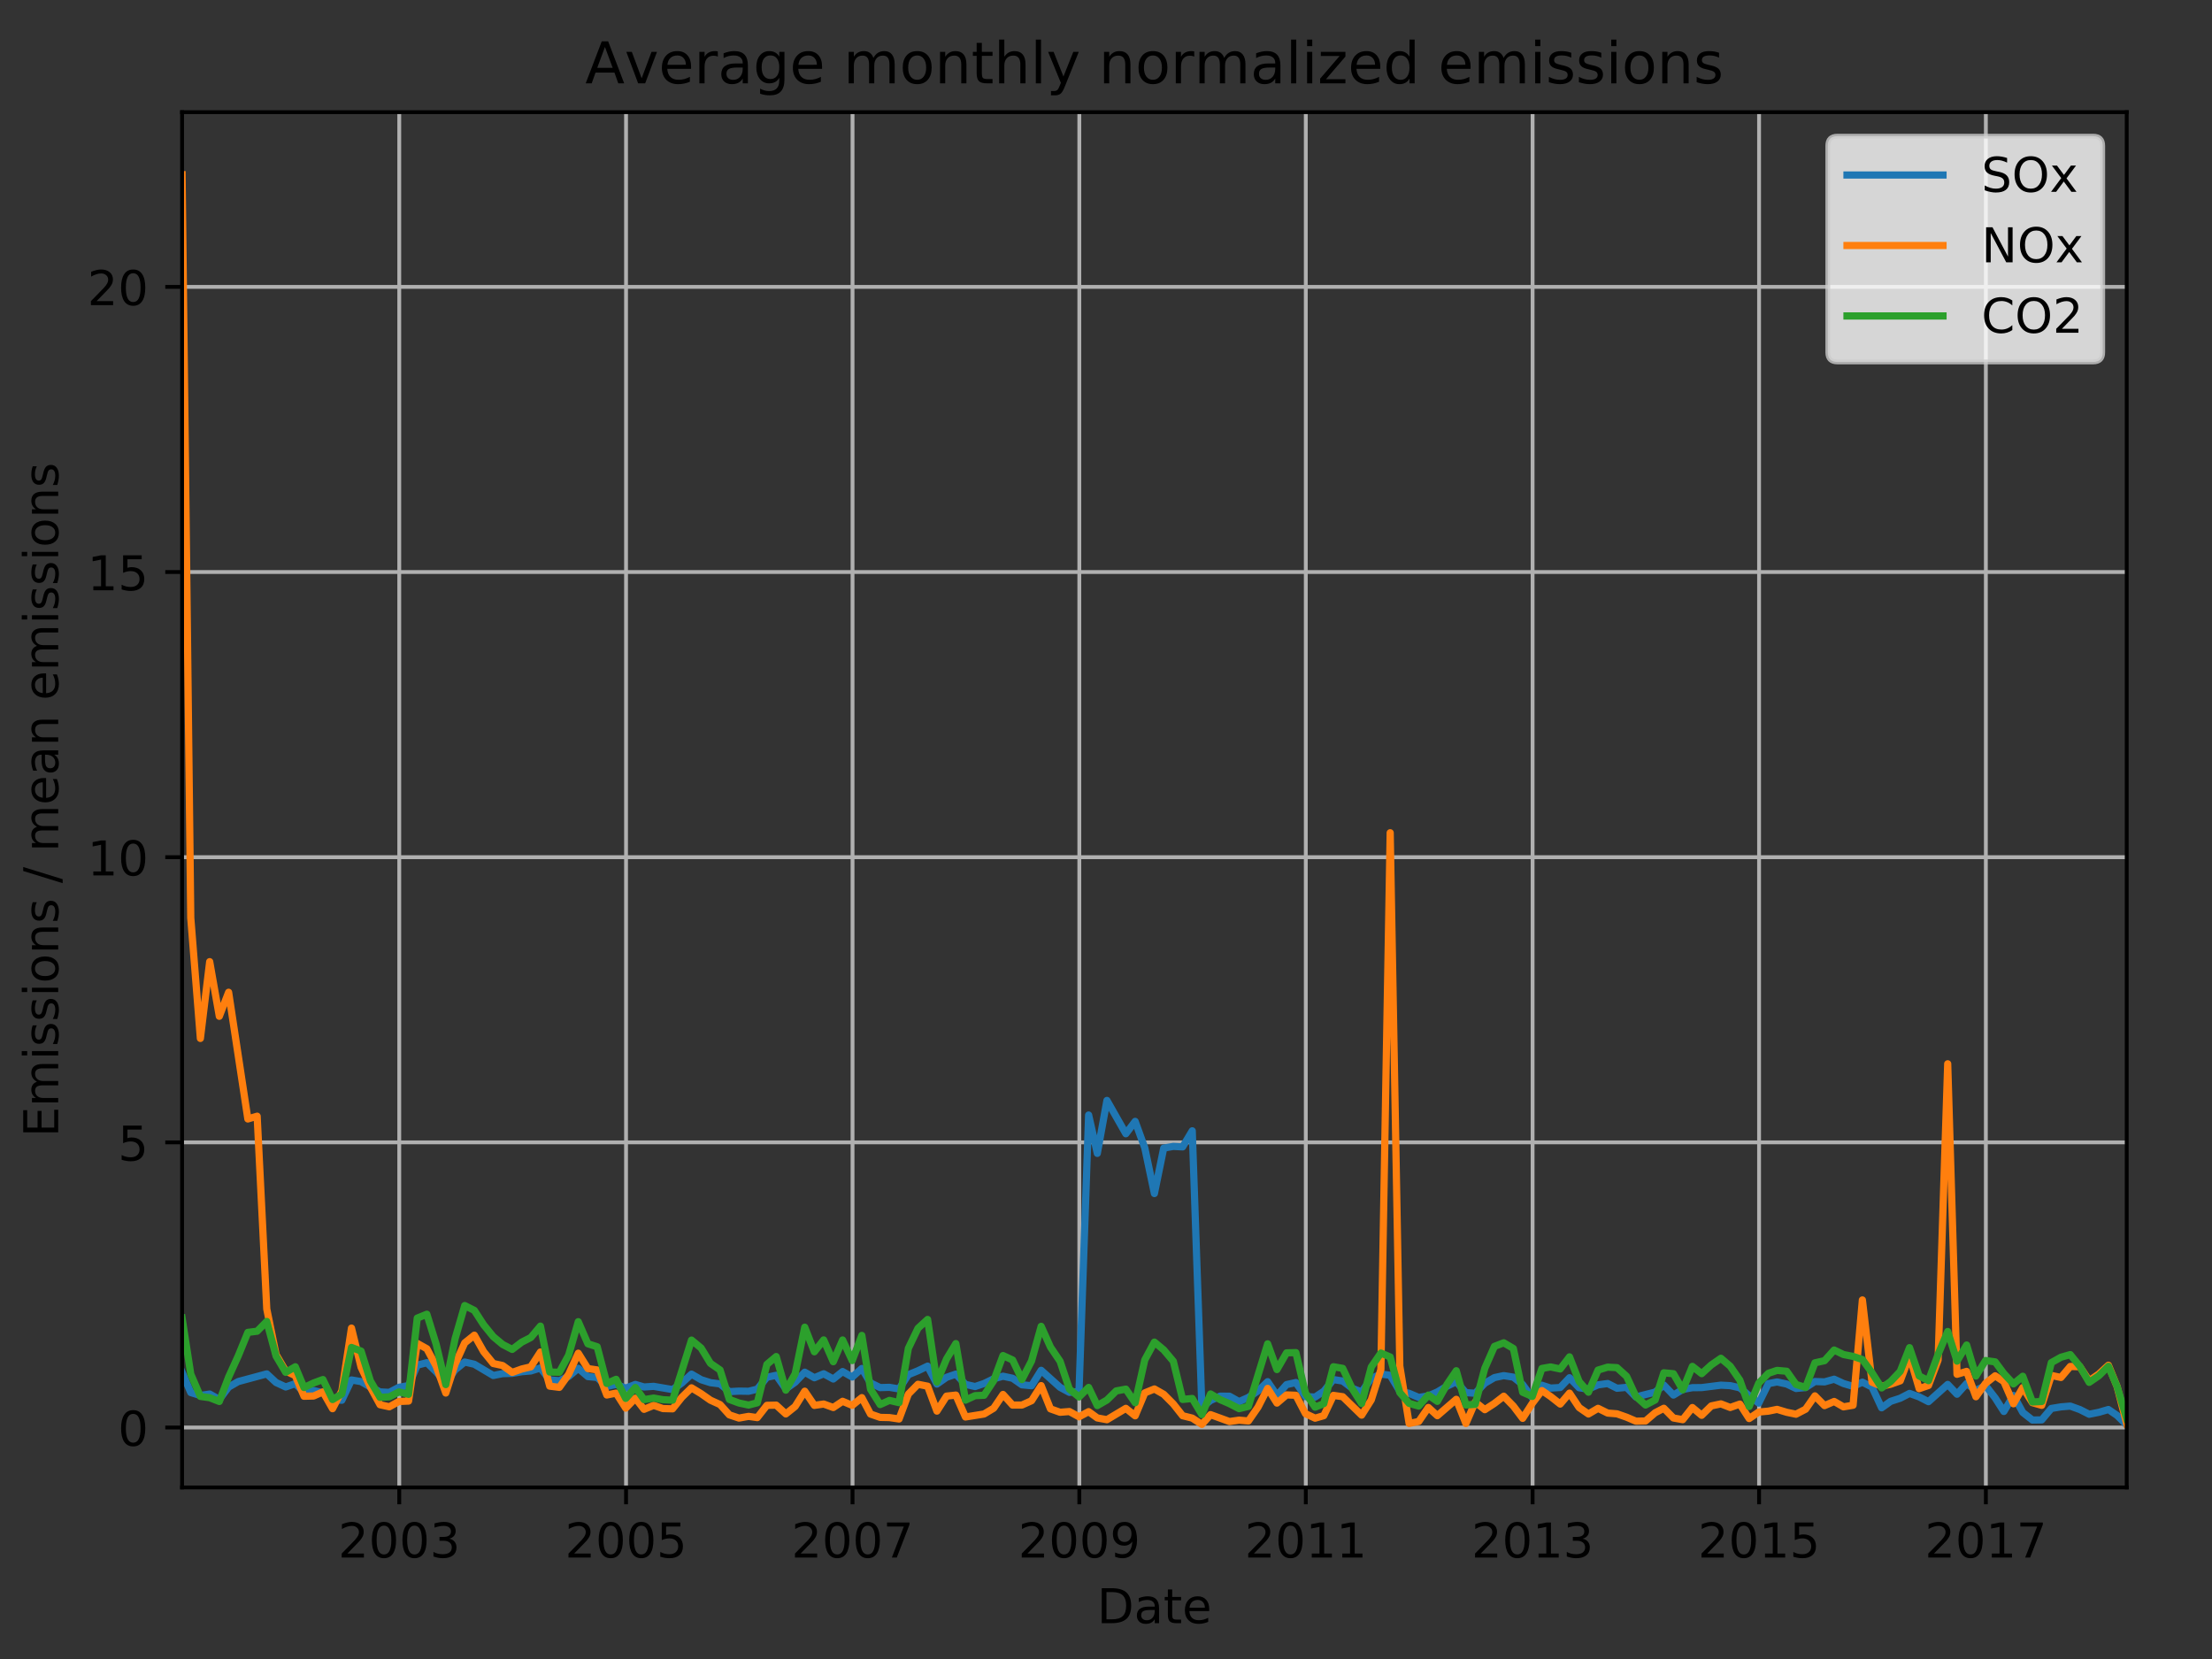 <?xml version="1.0" encoding="utf-8" standalone="no"?>
<!DOCTYPE svg PUBLIC "-//W3C//DTD SVG 1.1//EN"
  "http://www.w3.org/Graphics/SVG/1.1/DTD/svg11.dtd">
<!-- Created with matplotlib (http://matplotlib.org/) -->
<svg height="345.6pt" version="1.1" viewBox="0 0 460.8 345.6" width="460.8pt" xmlns="http://www.w3.org/2000/svg" xmlns:xlink="http://www.w3.org/1999/xlink">
 <rect x="0" y="0" width="460.8" height="345.6" fill="#333333" stroke="none"/>
 <defs>
  <style type="text/css">
*{stroke-linecap:butt;stroke-linejoin:round;}
  </style>
 </defs>
 <g id="figure_1">
  <g id="patch_1">
   <path d="M 0 345.6 
L 460.8 345.6 
L 460.8 0 
L 0 0 
z
" style="fill:none;"/>
  </g>
  <g id="axes_1">
   <g id="patch_2">
    <path d="M 37.93 309.863 
L 443.035 309.863 
L 443.035 23.365 
L 37.93 23.365 
z
" style="fill:none;"/>
   </g>
   <g id="matplotlib.axis_1">
    <g id="xtick_1">
     <g id="line2d_1">
      <path clip-path="url(#p03af7edf02)" d="M 83.172 309.863 
L 83.172 23.365 
" style="fill:none;stroke:#b0b0b0;stroke-linecap:square;stroke-width:0.8;"/>
     </g>
     <g id="line2d_2">
      <defs>
       <path d="M 0 0 
L 0 3.5 
" id="m6d9d8e88e3" style="stroke:#000000;stroke-width:0.8;"/>
      </defs>
      <g>
       <use style="stroke:#000000;stroke-width:0.8;" x="83.172" xlink:href="#m6d9d8e88e3" y="309.863"/>
      </g>
     </g>
     <g id="text_1">
      <!-- 2003 -->
      <defs>
       <path d="M 19.188 8.297 
L 53.609 8.297 
L 53.609 0 
L 7.328 0 
L 7.328 8.297 
Q 12.938 14.109 22.625 23.891 
Q 32.328 33.688 34.812 36.531 
Q 39.547 41.844 41.422 45.531 
Q 43.312 49.219 43.312 52.781 
Q 43.312 58.594 39.234 62.25 
Q 35.156 65.922 28.609 65.922 
Q 23.969 65.922 18.812 64.312 
Q 13.672 62.703 7.812 59.422 
L 7.812 69.391 
Q 13.766 71.781 18.938 73 
Q 24.125 74.219 28.422 74.219 
Q 39.75 74.219 46.484 68.547 
Q 53.219 62.891 53.219 53.422 
Q 53.219 48.922 51.531 44.891 
Q 49.859 40.875 45.406 35.406 
Q 44.188 33.984 37.641 27.219 
Q 31.109 20.453 19.188 8.297 
z
" id="DejaVuSans-32"/>
       <path d="M 31.781 66.406 
Q 24.172 66.406 20.328 58.906 
Q 16.5 51.422 16.5 36.375 
Q 16.5 21.391 20.328 13.891 
Q 24.172 6.391 31.781 6.391 
Q 39.453 6.391 43.281 13.891 
Q 47.125 21.391 47.125 36.375 
Q 47.125 51.422 43.281 58.906 
Q 39.453 66.406 31.781 66.406 
z
M 31.781 74.219 
Q 44.047 74.219 50.516 64.516 
Q 56.984 54.828 56.984 36.375 
Q 56.984 17.969 50.516 8.266 
Q 44.047 -1.422 31.781 -1.422 
Q 19.531 -1.422 13.062 8.266 
Q 6.594 17.969 6.594 36.375 
Q 6.594 54.828 13.062 64.516 
Q 19.531 74.219 31.781 74.219 
z
" id="DejaVuSans-30"/>
       <path d="M 40.578 39.312 
Q 47.656 37.797 51.625 33 
Q 55.609 28.219 55.609 21.188 
Q 55.609 10.406 48.188 4.484 
Q 40.766 -1.422 27.094 -1.422 
Q 22.516 -1.422 17.656 -0.516 
Q 12.797 0.391 7.625 2.203 
L 7.625 11.719 
Q 11.719 9.328 16.594 8.109 
Q 21.484 6.891 26.812 6.891 
Q 36.078 6.891 40.938 10.547 
Q 45.797 14.203 45.797 21.188 
Q 45.797 27.641 41.281 31.266 
Q 36.766 34.906 28.719 34.906 
L 20.219 34.906 
L 20.219 43.016 
L 29.109 43.016 
Q 36.375 43.016 40.234 45.922 
Q 44.094 48.828 44.094 54.297 
Q 44.094 59.906 40.109 62.906 
Q 36.141 65.922 28.719 65.922 
Q 24.656 65.922 20.016 65.031 
Q 15.375 64.156 9.812 62.312 
L 9.812 71.094 
Q 15.438 72.656 20.344 73.438 
Q 25.25 74.219 29.594 74.219 
Q 40.828 74.219 47.359 69.109 
Q 53.906 64.016 53.906 55.328 
Q 53.906 49.266 50.438 45.094 
Q 46.969 40.922 40.578 39.312 
z
" id="DejaVuSans-33"/>
      </defs>
      <g transform="translate(70.447 324.462)scale(0.1 -0.1)">
       <use xlink:href="#DejaVuSans-32"/>
       <use x="63.623" xlink:href="#DejaVuSans-30"/>
       <use x="127.246" xlink:href="#DejaVuSans-30"/>
       <use x="190.869" xlink:href="#DejaVuSans-33"/>
      </g>
     </g>
    </g>
    <g id="xtick_2">
     <g id="line2d_3">
      <path clip-path="url(#p03af7edf02)" d="M 130.417 309.863 
L 130.417 23.365 
" style="fill:none;stroke:#b0b0b0;stroke-linecap:square;stroke-width:0.8;"/>
     </g>
     <g id="line2d_4">
      <g>
       <use style="stroke:#000000;stroke-width:0.8;" x="130.417" xlink:href="#m6d9d8e88e3" y="309.863"/>
      </g>
     </g>
     <g id="text_2">
      <!-- 2005 -->
      <defs>
       <path d="M 10.797 72.906 
L 49.516 72.906 
L 49.516 64.594 
L 19.828 64.594 
L 19.828 46.734 
Q 21.969 47.469 24.109 47.828 
Q 26.266 48.188 28.422 48.188 
Q 40.625 48.188 47.75 41.5 
Q 54.891 34.812 54.891 23.391 
Q 54.891 11.625 47.562 5.094 
Q 40.234 -1.422 26.906 -1.422 
Q 22.312 -1.422 17.547 -0.641 
Q 12.797 0.141 7.719 1.703 
L 7.719 11.625 
Q 12.109 9.234 16.797 8.062 
Q 21.484 6.891 26.703 6.891 
Q 35.156 6.891 40.078 11.328 
Q 45.016 15.766 45.016 23.391 
Q 45.016 31 40.078 35.438 
Q 35.156 39.891 26.703 39.891 
Q 22.75 39.891 18.812 39.016 
Q 14.891 38.141 10.797 36.281 
z
" id="DejaVuSans-35"/>
      </defs>
      <g transform="translate(117.692 324.462)scale(0.1 -0.1)">
       <use xlink:href="#DejaVuSans-32"/>
       <use x="63.623" xlink:href="#DejaVuSans-30"/>
       <use x="127.246" xlink:href="#DejaVuSans-30"/>
       <use x="190.869" xlink:href="#DejaVuSans-35"/>
      </g>
     </g>
    </g>
    <g id="xtick_3">
     <g id="line2d_5">
      <path clip-path="url(#p03af7edf02)" d="M 177.597 309.863 
L 177.597 23.365 
" style="fill:none;stroke:#b0b0b0;stroke-linecap:square;stroke-width:0.8;"/>
     </g>
     <g id="line2d_6">
      <g>
       <use style="stroke:#000000;stroke-width:0.8;" x="177.597" xlink:href="#m6d9d8e88e3" y="309.863"/>
      </g>
     </g>
     <g id="text_3">
      <!-- 2007 -->
      <defs>
       <path d="M 8.203 72.906 
L 55.078 72.906 
L 55.078 68.703 
L 28.609 0 
L 18.312 0 
L 43.219 64.594 
L 8.203 64.594 
z
" id="DejaVuSans-37"/>
      </defs>
      <g transform="translate(164.872 324.462)scale(0.1 -0.1)">
       <use xlink:href="#DejaVuSans-32"/>
       <use x="63.623" xlink:href="#DejaVuSans-30"/>
       <use x="127.246" xlink:href="#DejaVuSans-30"/>
       <use x="190.869" xlink:href="#DejaVuSans-37"/>
      </g>
     </g>
    </g>
    <g id="xtick_4">
     <g id="line2d_7">
      <path clip-path="url(#p03af7edf02)" d="M 224.842 309.863 
L 224.842 23.365 
" style="fill:none;stroke:#b0b0b0;stroke-linecap:square;stroke-width:0.8;"/>
     </g>
     <g id="line2d_8">
      <g>
       <use style="stroke:#000000;stroke-width:0.8;" x="224.842" xlink:href="#m6d9d8e88e3" y="309.863"/>
      </g>
     </g>
     <g id="text_4">
      <!-- 2009 -->
      <defs>
       <path d="M 10.984 1.516 
L 10.984 10.5 
Q 14.703 8.734 18.5 7.812 
Q 22.312 6.891 25.984 6.891 
Q 35.75 6.891 40.891 13.453 
Q 46.047 20.016 46.781 33.406 
Q 43.953 29.203 39.594 26.953 
Q 35.25 24.703 29.984 24.703 
Q 19.047 24.703 12.672 31.312 
Q 6.297 37.938 6.297 49.422 
Q 6.297 60.641 12.938 67.422 
Q 19.578 74.219 30.609 74.219 
Q 43.266 74.219 49.922 64.516 
Q 56.594 54.828 56.594 36.375 
Q 56.594 19.141 48.406 8.859 
Q 40.234 -1.422 26.422 -1.422 
Q 22.703 -1.422 18.891 -0.688 
Q 15.094 0.047 10.984 1.516 
z
M 30.609 32.422 
Q 37.25 32.422 41.125 36.953 
Q 45.016 41.5 45.016 49.422 
Q 45.016 57.281 41.125 61.844 
Q 37.25 66.406 30.609 66.406 
Q 23.969 66.406 20.094 61.844 
Q 16.219 57.281 16.219 49.422 
Q 16.219 41.5 20.094 36.953 
Q 23.969 32.422 30.609 32.422 
z
" id="DejaVuSans-39"/>
      </defs>
      <g transform="translate(212.117 324.462)scale(0.1 -0.1)">
       <use xlink:href="#DejaVuSans-32"/>
       <use x="63.623" xlink:href="#DejaVuSans-30"/>
       <use x="127.246" xlink:href="#DejaVuSans-30"/>
       <use x="190.869" xlink:href="#DejaVuSans-39"/>
      </g>
     </g>
    </g>
    <g id="xtick_5">
     <g id="line2d_9">
      <path clip-path="url(#p03af7edf02)" d="M 272.022 309.863 
L 272.022 23.365 
" style="fill:none;stroke:#b0b0b0;stroke-linecap:square;stroke-width:0.8;"/>
     </g>
     <g id="line2d_10">
      <g>
       <use style="stroke:#000000;stroke-width:0.8;" x="272.022" xlink:href="#m6d9d8e88e3" y="309.863"/>
      </g>
     </g>
     <g id="text_5">
      <!-- 2011 -->
      <defs>
       <path d="M 12.406 8.297 
L 28.516 8.297 
L 28.516 63.922 
L 10.984 60.406 
L 10.984 69.391 
L 28.422 72.906 
L 38.281 72.906 
L 38.281 8.297 
L 54.391 8.297 
L 54.391 0 
L 12.406 0 
z
" id="DejaVuSans-31"/>
      </defs>
      <g transform="translate(259.297 324.462)scale(0.1 -0.1)">
       <use xlink:href="#DejaVuSans-32"/>
       <use x="63.623" xlink:href="#DejaVuSans-30"/>
       <use x="127.246" xlink:href="#DejaVuSans-31"/>
       <use x="190.869" xlink:href="#DejaVuSans-31"/>
      </g>
     </g>
    </g>
    <g id="xtick_6">
     <g id="line2d_11">
      <path clip-path="url(#p03af7edf02)" d="M 319.267 309.863 
L 319.267 23.365 
" style="fill:none;stroke:#b0b0b0;stroke-linecap:square;stroke-width:0.8;"/>
     </g>
     <g id="line2d_12">
      <g>
       <use style="stroke:#000000;stroke-width:0.8;" x="319.267" xlink:href="#m6d9d8e88e3" y="309.863"/>
      </g>
     </g>
     <g id="text_6">
      <!-- 2013 -->
      <g transform="translate(306.542 324.462)scale(0.1 -0.1)">
       <use xlink:href="#DejaVuSans-32"/>
       <use x="63.623" xlink:href="#DejaVuSans-30"/>
       <use x="127.246" xlink:href="#DejaVuSans-31"/>
       <use x="190.869" xlink:href="#DejaVuSans-33"/>
      </g>
     </g>
    </g>
    <g id="xtick_7">
     <g id="line2d_13">
      <path clip-path="url(#p03af7edf02)" d="M 366.447 309.863 
L 366.447 23.365 
" style="fill:none;stroke:#b0b0b0;stroke-linecap:square;stroke-width:0.8;"/>
     </g>
     <g id="line2d_14">
      <g>
       <use style="stroke:#000000;stroke-width:0.8;" x="366.447" xlink:href="#m6d9d8e88e3" y="309.863"/>
      </g>
     </g>
     <g id="text_7">
      <!-- 2015 -->
      <g transform="translate(353.722 324.462)scale(0.1 -0.1)">
       <use xlink:href="#DejaVuSans-32"/>
       <use x="63.623" xlink:href="#DejaVuSans-30"/>
       <use x="127.246" xlink:href="#DejaVuSans-31"/>
       <use x="190.869" xlink:href="#DejaVuSans-35"/>
      </g>
     </g>
    </g>
    <g id="xtick_8">
     <g id="line2d_15">
      <path clip-path="url(#p03af7edf02)" d="M 413.692 309.863 
L 413.692 23.365 
" style="fill:none;stroke:#b0b0b0;stroke-linecap:square;stroke-width:0.8;"/>
     </g>
     <g id="line2d_16">
      <g>
       <use style="stroke:#000000;stroke-width:0.8;" x="413.692" xlink:href="#m6d9d8e88e3" y="309.863"/>
      </g>
     </g>
     <g id="text_8">
      <!-- 2017 -->
      <g transform="translate(400.967 324.462)scale(0.1 -0.1)">
       <use xlink:href="#DejaVuSans-32"/>
       <use x="63.623" xlink:href="#DejaVuSans-30"/>
       <use x="127.246" xlink:href="#DejaVuSans-31"/>
       <use x="190.869" xlink:href="#DejaVuSans-37"/>
      </g>
     </g>
    </g>
    <g id="text_9">
     <!-- Date -->
     <defs>
      <path d="M 19.672 64.797 
L 19.672 8.109 
L 31.594 8.109 
Q 46.688 8.109 53.688 14.938 
Q 60.688 21.781 60.688 36.531 
Q 60.688 51.172 53.688 57.984 
Q 46.688 64.797 31.594 64.797 
z
M 9.812 72.906 
L 30.078 72.906 
Q 51.266 72.906 61.172 64.094 
Q 71.094 55.281 71.094 36.531 
Q 71.094 17.672 61.125 8.828 
Q 51.172 0 30.078 0 
L 9.812 0 
z
" id="DejaVuSans-44"/>
      <path d="M 34.281 27.484 
Q 23.391 27.484 19.188 25 
Q 14.984 22.516 14.984 16.5 
Q 14.984 11.719 18.141 8.906 
Q 21.297 6.109 26.703 6.109 
Q 34.188 6.109 38.703 11.406 
Q 43.219 16.703 43.219 25.484 
L 43.219 27.484 
z
M 52.203 31.203 
L 52.203 0 
L 43.219 0 
L 43.219 8.297 
Q 40.141 3.328 35.547 0.953 
Q 30.953 -1.422 24.312 -1.422 
Q 15.922 -1.422 10.953 3.297 
Q 6 8.016 6 15.922 
Q 6 25.141 12.172 29.828 
Q 18.359 34.516 30.609 34.516 
L 43.219 34.516 
L 43.219 35.406 
Q 43.219 41.609 39.141 45 
Q 35.062 48.391 27.688 48.391 
Q 23 48.391 18.547 47.266 
Q 14.109 46.141 10.016 43.891 
L 10.016 52.203 
Q 14.938 54.109 19.578 55.047 
Q 24.219 56 28.609 56 
Q 40.484 56 46.344 49.844 
Q 52.203 43.703 52.203 31.203 
z
" id="DejaVuSans-61"/>
      <path d="M 18.312 70.219 
L 18.312 54.688 
L 36.812 54.688 
L 36.812 47.703 
L 18.312 47.703 
L 18.312 18.016 
Q 18.312 11.328 20.141 9.422 
Q 21.969 7.516 27.594 7.516 
L 36.812 7.516 
L 36.812 0 
L 27.594 0 
Q 17.188 0 13.234 3.875 
Q 9.281 7.766 9.281 18.016 
L 9.281 47.703 
L 2.688 47.703 
L 2.688 54.688 
L 9.281 54.688 
L 9.281 70.219 
z
" id="DejaVuSans-74"/>
      <path d="M 56.203 29.594 
L 56.203 25.203 
L 14.891 25.203 
Q 15.484 15.922 20.484 11.062 
Q 25.484 6.203 34.422 6.203 
Q 39.594 6.203 44.453 7.469 
Q 49.312 8.734 54.109 11.281 
L 54.109 2.781 
Q 49.266 0.734 44.188 -0.344 
Q 39.109 -1.422 33.891 -1.422 
Q 20.797 -1.422 13.156 6.188 
Q 5.516 13.812 5.516 26.812 
Q 5.516 40.234 12.766 48.109 
Q 20.016 56 32.328 56 
Q 43.359 56 49.781 48.891 
Q 56.203 41.797 56.203 29.594 
z
M 47.219 32.234 
Q 47.125 39.594 43.094 43.984 
Q 39.062 48.391 32.422 48.391 
Q 24.906 48.391 20.391 44.141 
Q 15.875 39.891 15.188 32.172 
z
" id="DejaVuSans-65"/>
     </defs>
     <g transform="translate(228.532 338.14)scale(0.1 -0.1)">
      <use xlink:href="#DejaVuSans-44"/>
      <use x="77.002" xlink:href="#DejaVuSans-61"/>
      <use x="138.281" xlink:href="#DejaVuSans-74"/>
      <use x="177.49" xlink:href="#DejaVuSans-65"/>
     </g>
    </g>
   </g>
   <g id="matplotlib.axis_2">
    <g id="ytick_1">
     <g id="line2d_17">
      <path clip-path="url(#p03af7edf02)" d="M 37.93 297.379 
L 443.035 297.379 
" style="fill:none;stroke:#b0b0b0;stroke-linecap:square;stroke-width:0.8;"/>
     </g>
     <g id="line2d_18">
      <defs>
       <path d="M 0 0 
L -3.5 0 
" id="m81fda5f517" style="stroke:#000000;stroke-width:0.8;"/>
      </defs>
      <g>
       <use style="stroke:#000000;stroke-width:0.8;" x="37.93" xlink:href="#m81fda5f517" y="297.379"/>
      </g>
     </g>
     <g id="text_10">
      <!-- 0 -->
      <g transform="translate(24.568 301.178)scale(0.1 -0.1)">
       <use xlink:href="#DejaVuSans-30"/>
      </g>
     </g>
    </g>
    <g id="ytick_2">
     <g id="line2d_19">
      <path clip-path="url(#p03af7edf02)" d="M 37.93 237.975 
L 443.035 237.975 
" style="fill:none;stroke:#b0b0b0;stroke-linecap:square;stroke-width:0.8;"/>
     </g>
     <g id="line2d_20">
      <g>
       <use style="stroke:#000000;stroke-width:0.8;" x="37.93" xlink:href="#m81fda5f517" y="237.975"/>
      </g>
     </g>
     <g id="text_11">
      <!-- 5 -->
      <g transform="translate(24.568 241.774)scale(0.1 -0.1)">
       <use xlink:href="#DejaVuSans-35"/>
      </g>
     </g>
    </g>
    <g id="ytick_3">
     <g id="line2d_21">
      <path clip-path="url(#p03af7edf02)" d="M 37.93 178.57 
L 443.035 178.57 
" style="fill:none;stroke:#b0b0b0;stroke-linecap:square;stroke-width:0.8;"/>
     </g>
     <g id="line2d_22">
      <g>
       <use style="stroke:#000000;stroke-width:0.8;" x="37.93" xlink:href="#m81fda5f517" y="178.57"/>
      </g>
     </g>
     <g id="text_12">
      <!-- 10 -->
      <g transform="translate(18.205 182.369)scale(0.1 -0.1)">
       <use xlink:href="#DejaVuSans-31"/>
       <use x="63.623" xlink:href="#DejaVuSans-30"/>
      </g>
     </g>
    </g>
    <g id="ytick_4">
     <g id="line2d_23">
      <path clip-path="url(#p03af7edf02)" d="M 37.93 119.165 
L 443.035 119.165 
" style="fill:none;stroke:#b0b0b0;stroke-linecap:square;stroke-width:0.8;"/>
     </g>
     <g id="line2d_24">
      <g>
       <use style="stroke:#000000;stroke-width:0.8;" x="37.93" xlink:href="#m81fda5f517" y="119.165"/>
      </g>
     </g>
     <g id="text_13">
      <!-- 15 -->
      <g transform="translate(18.205 122.964)scale(0.1 -0.1)">
       <use xlink:href="#DejaVuSans-31"/>
       <use x="63.623" xlink:href="#DejaVuSans-35"/>
      </g>
     </g>
    </g>
    <g id="ytick_5">
     <g id="line2d_25">
      <path clip-path="url(#p03af7edf02)" d="M 37.93 59.761 
L 443.035 59.761 
" style="fill:none;stroke:#b0b0b0;stroke-linecap:square;stroke-width:0.8;"/>
     </g>
     <g id="line2d_26">
      <g>
       <use style="stroke:#000000;stroke-width:0.8;" x="37.93" xlink:href="#m81fda5f517" y="59.761"/>
      </g>
     </g>
     <g id="text_14">
      <!-- 20 -->
      <g transform="translate(18.205 63.56)scale(0.1 -0.1)">
       <use xlink:href="#DejaVuSans-32"/>
       <use x="63.623" xlink:href="#DejaVuSans-30"/>
      </g>
     </g>
    </g>
    <g id="text_15">
     <!-- Emissions / mean emissions -->
     <defs>
      <path d="M 9.812 72.906 
L 55.906 72.906 
L 55.906 64.594 
L 19.672 64.594 
L 19.672 43.016 
L 54.391 43.016 
L 54.391 34.719 
L 19.672 34.719 
L 19.672 8.297 
L 56.781 8.297 
L 56.781 0 
L 9.812 0 
z
" id="DejaVuSans-45"/>
      <path d="M 52 44.188 
Q 55.375 50.25 60.062 53.125 
Q 64.75 56 71.094 56 
Q 79.641 56 84.281 50.016 
Q 88.922 44.047 88.922 33.016 
L 88.922 0 
L 79.891 0 
L 79.891 32.719 
Q 79.891 40.578 77.094 44.375 
Q 74.312 48.188 68.609 48.188 
Q 61.625 48.188 57.562 43.547 
Q 53.516 38.922 53.516 30.906 
L 53.516 0 
L 44.484 0 
L 44.484 32.719 
Q 44.484 40.625 41.703 44.406 
Q 38.922 48.188 33.109 48.188 
Q 26.219 48.188 22.156 43.531 
Q 18.109 38.875 18.109 30.906 
L 18.109 0 
L 9.078 0 
L 9.078 54.688 
L 18.109 54.688 
L 18.109 46.188 
Q 21.188 51.219 25.484 53.609 
Q 29.781 56 35.688 56 
Q 41.656 56 45.828 52.969 
Q 50 49.953 52 44.188 
z
" id="DejaVuSans-6d"/>
      <path d="M 9.422 54.688 
L 18.406 54.688 
L 18.406 0 
L 9.422 0 
z
M 9.422 75.984 
L 18.406 75.984 
L 18.406 64.594 
L 9.422 64.594 
z
" id="DejaVuSans-69"/>
      <path d="M 44.281 53.078 
L 44.281 44.578 
Q 40.484 46.531 36.375 47.5 
Q 32.281 48.484 27.875 48.484 
Q 21.188 48.484 17.844 46.438 
Q 14.5 44.391 14.5 40.281 
Q 14.5 37.156 16.891 35.375 
Q 19.281 33.594 26.516 31.984 
L 29.594 31.297 
Q 39.156 29.25 43.188 25.516 
Q 47.219 21.781 47.219 15.094 
Q 47.219 7.469 41.188 3.016 
Q 35.156 -1.422 24.609 -1.422 
Q 20.219 -1.422 15.453 -0.562 
Q 10.688 0.297 5.422 2 
L 5.422 11.281 
Q 10.406 8.688 15.234 7.391 
Q 20.062 6.109 24.812 6.109 
Q 31.156 6.109 34.562 8.281 
Q 37.984 10.453 37.984 14.406 
Q 37.984 18.062 35.516 20.016 
Q 33.062 21.969 24.703 23.781 
L 21.578 24.516 
Q 13.234 26.266 9.516 29.906 
Q 5.812 33.547 5.812 39.891 
Q 5.812 47.609 11.281 51.797 
Q 16.75 56 26.812 56 
Q 31.781 56 36.172 55.266 
Q 40.578 54.547 44.281 53.078 
z
" id="DejaVuSans-73"/>
      <path d="M 30.609 48.391 
Q 23.391 48.391 19.188 42.75 
Q 14.984 37.109 14.984 27.297 
Q 14.984 17.484 19.156 11.844 
Q 23.344 6.203 30.609 6.203 
Q 37.797 6.203 41.984 11.859 
Q 46.188 17.531 46.188 27.297 
Q 46.188 37.016 41.984 42.703 
Q 37.797 48.391 30.609 48.391 
z
M 30.609 56 
Q 42.328 56 49.016 48.375 
Q 55.719 40.766 55.719 27.297 
Q 55.719 13.875 49.016 6.219 
Q 42.328 -1.422 30.609 -1.422 
Q 18.844 -1.422 12.172 6.219 
Q 5.516 13.875 5.516 27.297 
Q 5.516 40.766 12.172 48.375 
Q 18.844 56 30.609 56 
z
" id="DejaVuSans-6f"/>
      <path d="M 54.891 33.016 
L 54.891 0 
L 45.906 0 
L 45.906 32.719 
Q 45.906 40.484 42.875 44.328 
Q 39.844 48.188 33.797 48.188 
Q 26.516 48.188 22.312 43.547 
Q 18.109 38.922 18.109 30.906 
L 18.109 0 
L 9.078 0 
L 9.078 54.688 
L 18.109 54.688 
L 18.109 46.188 
Q 21.344 51.125 25.703 53.562 
Q 30.078 56 35.797 56 
Q 45.219 56 50.047 50.172 
Q 54.891 44.344 54.891 33.016 
z
" id="DejaVuSans-6e"/>
      <path id="DejaVuSans-20"/>
      <path d="M 25.391 72.906 
L 33.688 72.906 
L 8.297 -9.281 
L 0 -9.281 
z
" id="DejaVuSans-2f"/>
     </defs>
     <g transform="translate(12.126 236.863)rotate(-90)scale(0.1 -0.1)">
      <use xlink:href="#DejaVuSans-45"/>
      <use x="63.184" xlink:href="#DejaVuSans-6d"/>
      <use x="160.596" xlink:href="#DejaVuSans-69"/>
      <use x="188.379" xlink:href="#DejaVuSans-73"/>
      <use x="240.479" xlink:href="#DejaVuSans-73"/>
      <use x="292.578" xlink:href="#DejaVuSans-69"/>
      <use x="320.361" xlink:href="#DejaVuSans-6f"/>
      <use x="381.543" xlink:href="#DejaVuSans-6e"/>
      <use x="444.922" xlink:href="#DejaVuSans-73"/>
      <use x="497.021" xlink:href="#DejaVuSans-20"/>
      <use x="528.809" xlink:href="#DejaVuSans-2f"/>
      <use x="562.5" xlink:href="#DejaVuSans-20"/>
      <use x="594.287" xlink:href="#DejaVuSans-6d"/>
      <use x="691.699" xlink:href="#DejaVuSans-65"/>
      <use x="753.223" xlink:href="#DejaVuSans-61"/>
      <use x="814.502" xlink:href="#DejaVuSans-6e"/>
      <use x="877.881" xlink:href="#DejaVuSans-20"/>
      <use x="909.668" xlink:href="#DejaVuSans-65"/>
      <use x="971.191" xlink:href="#DejaVuSans-6d"/>
      <use x="1068.604" xlink:href="#DejaVuSans-69"/>
      <use x="1096.387" xlink:href="#DejaVuSans-73"/>
      <use x="1148.486" xlink:href="#DejaVuSans-73"/>
      <use x="1200.586" xlink:href="#DejaVuSans-69"/>
      <use x="1228.369" xlink:href="#DejaVuSans-6f"/>
      <use x="1289.551" xlink:href="#DejaVuSans-6e"/>
      <use x="1352.93" xlink:href="#DejaVuSans-73"/>
     </g>
    </g>
   </g>
   <g id="line2d_27">
    <path clip-path="url(#p03af7edf02)" d="M 37.93 285.857 
L 39.74 290.096 
L 41.743 290.698 
L 43.682 290.404 
L 45.686 291.535 
L 47.625 288.96 
L 49.628 287.806 
L 55.574 286.205 
L 57.513 288.003 
L 59.517 288.93 
L 61.52 288.235 
L 63.33 290.07 
L 65.334 289.675 
L 67.273 290.149 
L 69.276 291.551 
L 71.215 291.699 
L 73.219 287.472 
L 75.222 287.811 
L 77.161 288.943 
L 79.165 289.957 
L 81.103 290.059 
L 83.107 288.998 
L 85.111 288.642 
L 86.92 284.391 
L 88.924 283.87 
L 90.863 285.763 
L 92.866 288.115 
L 94.805 285.371 
L 96.809 283.738 
L 98.812 284.198 
L 102.755 286.541 
L 104.694 286.157 
L 106.697 286.097 
L 108.701 285.752 
L 110.575 285.595 
L 112.579 284.976 
L 114.517 287.465 
L 116.521 287.626 
L 118.46 286.74 
L 120.463 285.05 
L 122.467 286.768 
L 124.406 286.952 
L 126.41 288.826 
L 128.348 288.395 
L 130.352 289.176 
L 132.356 288.401 
L 134.165 288.933 
L 136.169 288.801 
L 140.111 289.478 
L 142.05 288.097 
L 144.054 286.26 
L 146.057 287.415 
L 147.996 288.036 
L 150 288.29 
L 151.939 289.905 
L 153.942 289.795 
L 155.946 289.827 
L 157.755 289.385 
L 159.759 286.91 
L 161.698 286.498 
L 163.701 289.336 
L 165.64 287.954 
L 167.644 285.849 
L 169.647 287.012 
L 171.586 286.184 
L 173.59 287.273 
L 175.529 285.72 
L 177.532 286.86 
L 179.536 285.08 
L 181.345 288.088 
L 183.349 289.063 
L 185.288 289.008 
L 187.292 289.343 
L 189.23 286.371 
L 191.234 285.553 
L 193.238 284.59 
L 195.176 288.33 
L 197.18 286.922 
L 199.119 286.254 
L 201.122 288.389 
L 203.126 288.842 
L 205 288.209 
L 207.004 287.231 
L 208.943 286.691 
L 210.946 287.118 
L 212.885 288.479 
L 214.889 288.671 
L 216.892 285.465 
L 220.835 289.01 
L 222.774 290.055 
L 224.777 289.864 
L 226.781 232.277 
L 228.59 240.272 
L 230.594 229.242 
L 234.536 236.178 
L 236.475 233.607 
L 238.479 239.123 
L 240.482 248.636 
L 242.421 239.17 
L 244.425 238.814 
L 246.364 238.918 
L 248.367 235.572 
L 250.371 293.174 
L 252.181 291.736 
L 254.184 290.842 
L 256.123 290.86 
L 258.127 291.981 
L 260.066 291.115 
L 262.069 289.759 
L 264.073 287.828 
L 266.012 290.696 
L 268.015 288.438 
L 269.954 288.006 
L 271.958 290.941 
L 273.961 291.032 
L 275.771 289.823 
L 277.774 287.389 
L 279.713 287.694 
L 281.717 289.215 
L 283.656 289.964 
L 285.659 287.173 
L 287.663 286.243 
L 289.602 286.497 
L 291.605 289.821 
L 293.544 290.258 
L 295.548 291.112 
L 297.551 290.793 
L 299.426 289.967 
L 301.429 288.771 
L 303.368 287.837 
L 305.372 290.112 
L 307.31 290.238 
L 309.314 288.154 
L 311.318 286.976 
L 313.257 286.568 
L 315.26 286.883 
L 317.199 288.432 
L 319.203 291.169 
L 321.206 288.565 
L 323.016 289.164 
L 325.019 289.043 
L 326.958 287.003 
L 328.962 289.098 
L 330.901 289.367 
L 332.904 288.49 
L 334.908 288.209 
L 336.847 289.197 
L 338.85 289.015 
L 340.789 291.011 
L 344.796 290.001 
L 346.606 288.537 
L 348.609 290.62 
L 350.548 289.443 
L 352.552 289.08 
L 354.491 289.06 
L 358.498 288.556 
L 360.437 288.652 
L 362.44 289.111 
L 364.379 290.75 
L 366.383 292.297 
L 368.386 288.236 
L 370.196 287.887 
L 372.2 288.32 
L 374.139 289.245 
L 376.142 289.054 
L 378.081 287.794 
L 380.085 287.872 
L 382.088 287.314 
L 384.027 288.211 
L 386.031 288.802 
L 387.969 287.934 
L 389.973 288.95 
L 391.977 293.275 
L 393.851 291.928 
L 395.854 291.275 
L 397.793 290.275 
L 399.797 291.001 
L 401.736 291.996 
L 405.743 288.402 
L 407.682 290.441 
L 409.685 288.218 
L 411.624 289.637 
L 413.628 288.634 
L 415.631 291.213 
L 417.441 294.036 
L 419.445 290.698 
L 421.383 294.24 
L 423.387 295.816 
L 425.326 295.786 
L 427.329 293.407 
L 429.333 293.077 
L 431.272 292.915 
L 433.275 293.636 
L 435.214 294.615 
L 437.218 294.212 
L 439.221 293.625 
L 441.031 294.864 
L 443.035 296.841 
L 443.035 296.841 
" style="fill:none;stroke:#1f77b4;stroke-linecap:square;stroke-width:1.5;"/>
   </g>
   <g id="line2d_28">
    <path clip-path="url(#p03af7edf02)" d="M 37.93 36.388 
L 39.74 191.212 
L 41.743 216.324 
L 43.682 200.331 
L 45.686 211.711 
L 47.625 206.707 
L 51.632 233.103 
L 53.571 232.526 
L 55.574 272.701 
L 57.513 282.175 
L 59.517 285.598 
L 61.52 286.572 
L 63.33 290.866 
L 65.334 290.814 
L 67.273 289.951 
L 69.276 293.457 
L 71.215 289.728 
L 73.219 276.666 
L 75.222 284.824 
L 77.161 288.948 
L 79.165 292.632 
L 81.103 293.06 
L 83.107 291.952 
L 85.111 291.871 
L 86.92 279.855 
L 88.924 280.97 
L 90.863 284.593 
L 92.866 290.194 
L 94.805 284.161 
L 96.809 279.75 
L 98.812 278.142 
L 100.751 281.581 
L 102.755 284.043 
L 104.694 284.461 
L 106.697 285.901 
L 108.701 285.183 
L 110.575 284.742 
L 112.579 281.647 
L 114.517 288.762 
L 116.521 289.014 
L 118.46 286.299 
L 120.463 281.899 
L 122.467 285.1 
L 124.406 285.384 
L 126.41 290.606 
L 128.348 290.208 
L 130.352 293.343 
L 132.356 291.273 
L 134.165 293.586 
L 136.169 292.764 
L 138.108 293.431 
L 140.111 293.484 
L 142.05 291.065 
L 144.054 289.112 
L 146.057 290.33 
L 147.996 291.686 
L 150 292.594 
L 151.939 294.742 
L 153.942 295.413 
L 155.946 295.055 
L 157.755 295.316 
L 159.759 292.758 
L 161.698 292.716 
L 163.701 294.547 
L 165.64 292.996 
L 167.644 289.813 
L 169.647 292.764 
L 171.586 292.487 
L 173.59 293.213 
L 175.529 291.913 
L 177.532 292.766 
L 179.536 291.154 
L 181.345 294.572 
L 183.349 295.267 
L 185.288 295.308 
L 187.292 295.604 
L 189.23 290.415 
L 191.234 288.373 
L 193.238 288.765 
L 195.176 293.959 
L 197.18 290.836 
L 199.119 290.622 
L 201.122 295.185 
L 205 294.562 
L 207.004 293.355 
L 208.943 290.49 
L 210.946 292.706 
L 212.885 292.697 
L 214.889 291.796 
L 216.892 288.648 
L 218.831 293.492 
L 220.835 294.201 
L 222.774 294.049 
L 224.777 295.144 
L 226.781 294.072 
L 228.59 295.384 
L 230.594 295.748 
L 234.536 293.387 
L 236.475 294.938 
L 238.479 290.162 
L 240.482 289.349 
L 242.421 290.452 
L 244.425 292.466 
L 246.364 294.921 
L 248.367 295.418 
L 250.371 296.73 
L 252.181 294.697 
L 256.123 296.133 
L 258.127 295.845 
L 260.066 296.015 
L 262.069 293.134 
L 264.073 289.23 
L 266.012 292.288 
L 268.015 290.583 
L 269.954 290.66 
L 271.958 294.499 
L 273.961 295.434 
L 275.771 294.911 
L 277.774 290.685 
L 279.713 290.96 
L 283.656 294.797 
L 285.659 291.631 
L 287.663 285.304 
L 289.602 173.476 
L 291.605 284.574 
L 293.544 296.536 
L 295.548 296.122 
L 297.551 293.203 
L 299.426 294.912 
L 303.368 291.505 
L 305.372 296.548 
L 307.31 292.073 
L 309.314 293.663 
L 311.318 292.351 
L 313.257 290.858 
L 315.26 292.906 
L 317.199 295.467 
L 319.203 292.346 
L 321.206 289.685 
L 323.016 290.913 
L 325.019 292.49 
L 326.958 290.213 
L 328.962 293.22 
L 330.901 294.558 
L 332.904 293.379 
L 334.908 294.371 
L 336.847 294.525 
L 338.85 295.229 
L 340.789 296.057 
L 342.793 296.017 
L 344.796 294.302 
L 346.606 293.368 
L 348.609 295.395 
L 350.548 295.738 
L 352.552 293.217 
L 354.491 294.836 
L 356.494 292.877 
L 358.498 292.454 
L 360.437 293.202 
L 362.44 292.497 
L 364.379 295.508 
L 366.383 294.153 
L 368.386 293.967 
L 370.196 293.597 
L 372.2 294.204 
L 374.139 294.605 
L 376.142 293.562 
L 378.081 290.786 
L 380.085 292.813 
L 382.088 291.949 
L 384.027 293.072 
L 386.031 292.739 
L 387.969 270.802 
L 389.973 287.945 
L 391.977 288.772 
L 393.851 288.366 
L 395.854 287.655 
L 397.793 282.468 
L 399.797 289.284 
L 401.736 288.618 
L 403.739 283.345 
L 405.743 221.607 
L 407.682 286.287 
L 409.685 285.686 
L 411.624 290.97 
L 413.628 288.172 
L 415.631 286.607 
L 417.441 287.806 
L 419.445 292.434 
L 421.383 289.056 
L 423.387 292.203 
L 425.326 292.757 
L 427.329 286.525 
L 429.333 286.951 
L 431.272 284.658 
L 433.275 284.717 
L 435.214 287.63 
L 437.218 286.244 
L 439.221 284.403 
L 441.031 288.852 
L 443.035 296.611 
L 443.035 296.611 
" style="fill:none;stroke:#ff7f0e;stroke-linecap:square;stroke-width:1.5;"/>
   </g>
   <g id="line2d_29">
    <path clip-path="url(#p03af7edf02)" d="M 37.93 274.564 
L 39.74 286.249 
L 41.743 290.901 
L 43.682 291.168 
L 45.686 291.955 
L 47.625 286.859 
L 49.628 282.463 
L 51.632 277.562 
L 53.571 277.317 
L 55.574 275.279 
L 57.513 282.498 
L 59.517 285.882 
L 61.52 284.724 
L 63.33 289.05 
L 65.334 288.101 
L 67.273 287.384 
L 69.276 291.554 
L 71.215 290.383 
L 73.219 280.696 
L 75.222 281.456 
L 77.161 287.664 
L 79.165 291.1 
L 81.103 290.986 
L 83.107 289.965 
L 85.111 290.463 
L 86.92 274.585 
L 88.924 273.778 
L 90.863 280.039 
L 92.866 288.436 
L 94.805 278.873 
L 96.809 271.969 
L 98.812 272.977 
L 100.751 275.977 
L 102.755 278.444 
L 104.694 280.063 
L 106.697 281.107 
L 108.701 279.589 
L 110.575 278.632 
L 112.579 276.253 
L 114.517 285.822 
L 116.521 285.862 
L 118.46 282.299 
L 120.463 275.33 
L 122.467 279.936 
L 124.406 280.552 
L 126.41 288.204 
L 128.348 287.334 
L 130.352 291.318 
L 132.356 289.034 
L 134.165 291.574 
L 136.169 291.243 
L 138.108 291.582 
L 140.111 291.687 
L 144.054 279.167 
L 146.057 280.825 
L 147.996 284.009 
L 150 285.391 
L 151.939 291.528 
L 153.942 292.272 
L 155.946 292.7 
L 157.755 292.229 
L 159.759 284.227 
L 161.698 282.596 
L 163.701 289.593 
L 165.64 286.2 
L 167.644 276.479 
L 169.647 281.602 
L 171.586 279.129 
L 173.59 283.67 
L 175.529 279.141 
L 177.532 283.43 
L 179.536 278.192 
L 181.345 289.399 
L 183.349 292.598 
L 185.288 291.73 
L 187.292 292.2 
L 189.23 280.88 
L 191.234 276.705 
L 193.238 274.866 
L 195.176 287.925 
L 197.18 283.099 
L 199.119 279.893 
L 201.122 291.678 
L 203.126 290.741 
L 205 290.661 
L 207.004 287.618 
L 208.943 282.389 
L 210.946 283.312 
L 212.885 287.39 
L 214.889 283.517 
L 216.892 276.3 
L 218.831 280.624 
L 220.835 283.581 
L 222.774 289.382 
L 224.777 291.018 
L 226.781 289.028 
L 228.59 292.811 
L 230.594 291.656 
L 232.533 289.753 
L 234.536 289.383 
L 236.475 292.222 
L 238.479 283.301 
L 240.482 279.584 
L 242.421 281.199 
L 244.425 283.578 
L 246.364 291.529 
L 248.367 291.327 
L 250.371 294.685 
L 252.181 290.389 
L 254.184 291.572 
L 256.123 292.413 
L 258.127 293.45 
L 260.066 292.972 
L 264.073 279.944 
L 266.012 285.304 
L 268.015 281.822 
L 269.954 281.768 
L 271.958 290.234 
L 273.961 293.139 
L 275.771 292.407 
L 277.774 284.717 
L 279.713 285.057 
L 281.717 289.328 
L 283.656 292.386 
L 285.659 284.775 
L 287.663 281.861 
L 289.602 282.682 
L 291.605 290.099 
L 293.544 292.346 
L 295.548 292.914 
L 297.551 290.625 
L 299.426 291.928 
L 301.429 288.406 
L 303.368 285.548 
L 305.372 292.678 
L 307.31 292.549 
L 309.314 285.033 
L 311.318 280.475 
L 313.257 279.73 
L 315.26 280.912 
L 317.199 290.033 
L 319.203 290.904 
L 321.206 285.075 
L 323.016 284.757 
L 325.019 285.179 
L 326.958 282.658 
L 328.962 287.799 
L 330.901 290.021 
L 332.904 285.411 
L 334.908 284.8 
L 336.847 284.908 
L 338.85 286.717 
L 340.789 290.914 
L 342.793 292.692 
L 344.796 291.64 
L 346.606 285.98 
L 348.609 286.169 
L 350.548 289.535 
L 352.552 284.644 
L 354.491 286.156 
L 356.494 284.341 
L 358.498 282.953 
L 360.437 284.606 
L 362.44 287.505 
L 364.379 293.005 
L 366.383 288.123 
L 368.386 286.085 
L 370.196 285.476 
L 372.2 285.657 
L 374.139 288.402 
L 376.142 289.036 
L 378.081 283.901 
L 380.085 283.458 
L 382.088 281.237 
L 384.027 282.171 
L 386.031 282.563 
L 387.969 283.214 
L 389.973 285.972 
L 391.977 289.131 
L 393.851 287.795 
L 395.854 285.685 
L 397.793 280.74 
L 399.797 286.638 
L 401.736 287.618 
L 403.739 282.15 
L 405.743 277.374 
L 407.682 283.551 
L 409.685 280.192 
L 411.624 286.647 
L 413.628 283.422 
L 415.631 283.702 
L 417.441 286.14 
L 419.445 288.296 
L 421.383 286.696 
L 423.387 292.058 
L 425.326 291.958 
L 427.329 283.859 
L 429.333 282.738 
L 431.272 282.187 
L 433.275 284.641 
L 435.214 287.973 
L 437.218 286.601 
L 439.221 284.626 
L 441.031 288.836 
L 443.035 295.551 
L 443.035 295.551 
" style="fill:none;stroke:#2ca02c;stroke-linecap:square;stroke-width:1.5;"/>
   </g>
   <g id="patch_3">
    <path d="M 37.93 309.863 
L 37.93 23.365 
" style="fill:none;stroke:#000000;stroke-linecap:square;stroke-linejoin:miter;stroke-width:0.8;"/>
   </g>
   <g id="patch_4">
    <path d="M 443.035 309.863 
L 443.035 23.365 
" style="fill:none;stroke:#000000;stroke-linecap:square;stroke-linejoin:miter;stroke-width:0.8;"/>
   </g>
   <g id="patch_5">
    <path d="M 37.93 309.863 
L 443.035 309.863 
" style="fill:none;stroke:#000000;stroke-linecap:square;stroke-linejoin:miter;stroke-width:0.8;"/>
   </g>
   <g id="patch_6">
    <path d="M 37.93 23.365 
L 443.035 23.365 
" style="fill:none;stroke:#000000;stroke-linecap:square;stroke-linejoin:miter;stroke-width:0.8;"/>
   </g>
   <g id="text_16">
    <!-- Average monthly normalized emissions -->
    <defs>
     <path d="M 34.188 63.188 
L 20.797 26.906 
L 47.609 26.906 
z
M 28.609 72.906 
L 39.797 72.906 
L 67.578 0 
L 57.328 0 
L 50.688 18.703 
L 17.828 18.703 
L 11.188 0 
L 0.781 0 
z
" id="DejaVuSans-41"/>
     <path d="M 2.984 54.688 
L 12.5 54.688 
L 29.594 8.797 
L 46.688 54.688 
L 56.203 54.688 
L 35.688 0 
L 23.484 0 
z
" id="DejaVuSans-76"/>
     <path d="M 41.109 46.297 
Q 39.594 47.172 37.812 47.578 
Q 36.031 48 33.891 48 
Q 26.266 48 22.188 43.047 
Q 18.109 38.094 18.109 28.812 
L 18.109 0 
L 9.078 0 
L 9.078 54.688 
L 18.109 54.688 
L 18.109 46.188 
Q 20.953 51.172 25.484 53.578 
Q 30.031 56 36.531 56 
Q 37.453 56 38.578 55.875 
Q 39.703 55.766 41.062 55.516 
z
" id="DejaVuSans-72"/>
     <path d="M 45.406 27.984 
Q 45.406 37.75 41.375 43.109 
Q 37.359 48.484 30.078 48.484 
Q 22.859 48.484 18.828 43.109 
Q 14.797 37.75 14.797 27.984 
Q 14.797 18.266 18.828 12.891 
Q 22.859 7.516 30.078 7.516 
Q 37.359 7.516 41.375 12.891 
Q 45.406 18.266 45.406 27.984 
z
M 54.391 6.781 
Q 54.391 -7.172 48.188 -13.984 
Q 42 -20.797 29.203 -20.797 
Q 24.469 -20.797 20.266 -20.094 
Q 16.062 -19.391 12.109 -17.922 
L 12.109 -9.188 
Q 16.062 -11.328 19.922 -12.344 
Q 23.781 -13.375 27.781 -13.375 
Q 36.625 -13.375 41.016 -8.766 
Q 45.406 -4.156 45.406 5.172 
L 45.406 9.625 
Q 42.625 4.781 38.281 2.391 
Q 33.938 0 27.875 0 
Q 17.828 0 11.672 7.656 
Q 5.516 15.328 5.516 27.984 
Q 5.516 40.672 11.672 48.328 
Q 17.828 56 27.875 56 
Q 33.938 56 38.281 53.609 
Q 42.625 51.219 45.406 46.391 
L 45.406 54.688 
L 54.391 54.688 
z
" id="DejaVuSans-67"/>
     <path d="M 54.891 33.016 
L 54.891 0 
L 45.906 0 
L 45.906 32.719 
Q 45.906 40.484 42.875 44.328 
Q 39.844 48.188 33.797 48.188 
Q 26.516 48.188 22.312 43.547 
Q 18.109 38.922 18.109 30.906 
L 18.109 0 
L 9.078 0 
L 9.078 75.984 
L 18.109 75.984 
L 18.109 46.188 
Q 21.344 51.125 25.703 53.562 
Q 30.078 56 35.797 56 
Q 45.219 56 50.047 50.172 
Q 54.891 44.344 54.891 33.016 
z
" id="DejaVuSans-68"/>
     <path d="M 9.422 75.984 
L 18.406 75.984 
L 18.406 0 
L 9.422 0 
z
" id="DejaVuSans-6c"/>
     <path d="M 32.172 -5.078 
Q 28.375 -14.844 24.75 -17.812 
Q 21.141 -20.797 15.094 -20.797 
L 7.906 -20.797 
L 7.906 -13.281 
L 13.188 -13.281 
Q 16.891 -13.281 18.938 -11.516 
Q 21 -9.766 23.484 -3.219 
L 25.094 0.875 
L 2.984 54.688 
L 12.5 54.688 
L 29.594 11.922 
L 46.688 54.688 
L 56.203 54.688 
z
" id="DejaVuSans-79"/>
     <path d="M 5.516 54.688 
L 48.188 54.688 
L 48.188 46.484 
L 14.406 7.172 
L 48.188 7.172 
L 48.188 0 
L 4.297 0 
L 4.297 8.203 
L 38.094 47.516 
L 5.516 47.516 
z
" id="DejaVuSans-7a"/>
     <path d="M 45.406 46.391 
L 45.406 75.984 
L 54.391 75.984 
L 54.391 0 
L 45.406 0 
L 45.406 8.203 
Q 42.578 3.328 38.25 0.953 
Q 33.938 -1.422 27.875 -1.422 
Q 17.969 -1.422 11.734 6.484 
Q 5.516 14.406 5.516 27.297 
Q 5.516 40.188 11.734 48.094 
Q 17.969 56 27.875 56 
Q 33.938 56 38.25 53.625 
Q 42.578 51.266 45.406 46.391 
z
M 14.797 27.297 
Q 14.797 17.391 18.875 11.75 
Q 22.953 6.109 30.078 6.109 
Q 37.203 6.109 41.297 11.75 
Q 45.406 17.391 45.406 27.297 
Q 45.406 37.203 41.297 42.844 
Q 37.203 48.484 30.078 48.484 
Q 22.953 48.484 18.875 42.844 
Q 14.797 37.203 14.797 27.297 
z
" id="DejaVuSans-64"/>
    </defs>
    <g transform="translate(121.919 17.365)scale(0.12 -0.12)">
     <use xlink:href="#DejaVuSans-41"/>
     <use x="68.33" xlink:href="#DejaVuSans-76"/>
     <use x="127.51" xlink:href="#DejaVuSans-65"/>
     <use x="189.033" xlink:href="#DejaVuSans-72"/>
     <use x="230.146" xlink:href="#DejaVuSans-61"/>
     <use x="291.426" xlink:href="#DejaVuSans-67"/>
     <use x="354.902" xlink:href="#DejaVuSans-65"/>
     <use x="416.426" xlink:href="#DejaVuSans-20"/>
     <use x="448.213" xlink:href="#DejaVuSans-6d"/>
     <use x="545.625" xlink:href="#DejaVuSans-6f"/>
     <use x="606.807" xlink:href="#DejaVuSans-6e"/>
     <use x="670.186" xlink:href="#DejaVuSans-74"/>
     <use x="709.395" xlink:href="#DejaVuSans-68"/>
     <use x="772.773" xlink:href="#DejaVuSans-6c"/>
     <use x="800.557" xlink:href="#DejaVuSans-79"/>
     <use x="859.736" xlink:href="#DejaVuSans-20"/>
     <use x="891.523" xlink:href="#DejaVuSans-6e"/>
     <use x="954.902" xlink:href="#DejaVuSans-6f"/>
     <use x="1016.084" xlink:href="#DejaVuSans-72"/>
     <use x="1057.182" xlink:href="#DejaVuSans-6d"/>
     <use x="1154.594" xlink:href="#DejaVuSans-61"/>
     <use x="1215.873" xlink:href="#DejaVuSans-6c"/>
     <use x="1243.656" xlink:href="#DejaVuSans-69"/>
     <use x="1271.439" xlink:href="#DejaVuSans-7a"/>
     <use x="1323.93" xlink:href="#DejaVuSans-65"/>
     <use x="1385.453" xlink:href="#DejaVuSans-64"/>
     <use x="1448.93" xlink:href="#DejaVuSans-20"/>
     <use x="1480.717" xlink:href="#DejaVuSans-65"/>
     <use x="1542.24" xlink:href="#DejaVuSans-6d"/>
     <use x="1639.652" xlink:href="#DejaVuSans-69"/>
     <use x="1667.436" xlink:href="#DejaVuSans-73"/>
     <use x="1719.535" xlink:href="#DejaVuSans-73"/>
     <use x="1771.635" xlink:href="#DejaVuSans-69"/>
     <use x="1799.418" xlink:href="#DejaVuSans-6f"/>
     <use x="1860.6" xlink:href="#DejaVuSans-6e"/>
     <use x="1923.979" xlink:href="#DejaVuSans-73"/>
    </g>
   </g>
   <g id="legend_1">
    <g id="patch_7">
     <path d="M 382.763 75.399 
L 436.035 75.399 
Q 438.035 75.399 438.035 73.399 
L 438.035 30.365 
Q 438.035 28.365 436.035 28.365 
L 382.763 28.365 
Q 380.763 28.365 380.763 30.365 
L 380.763 73.399 
Q 380.763 75.399 382.763 75.399 
z
" style="fill:#ffffff;opacity:0.8;stroke:#cccccc;stroke-linejoin:miter;"/>
    </g>
    <g id="line2d_30">
     <path d="M 384.763 36.463 
L 404.763 36.463 
" style="fill:none;stroke:#1f77b4;stroke-linecap:square;stroke-width:1.5;"/>
    </g>
    <g id="line2d_31"/>
    <g id="text_17">
     <!-- SOx -->
     <defs>
      <path d="M 53.516 70.516 
L 53.516 60.891 
Q 47.906 63.578 42.922 64.891 
Q 37.938 66.219 33.297 66.219 
Q 25.25 66.219 20.875 63.094 
Q 16.5 59.969 16.5 54.203 
Q 16.5 49.359 19.406 46.891 
Q 22.312 44.438 30.422 42.922 
L 36.375 41.703 
Q 47.406 39.594 52.656 34.297 
Q 57.906 29 57.906 20.125 
Q 57.906 9.516 50.797 4.047 
Q 43.703 -1.422 29.984 -1.422 
Q 24.812 -1.422 18.969 -0.25 
Q 13.141 0.922 6.891 3.219 
L 6.891 13.375 
Q 12.891 10.016 18.656 8.297 
Q 24.422 6.594 29.984 6.594 
Q 38.422 6.594 43.016 9.906 
Q 47.609 13.234 47.609 19.391 
Q 47.609 24.75 44.312 27.781 
Q 41.016 30.812 33.5 32.328 
L 27.484 33.5 
Q 16.453 35.688 11.516 40.375 
Q 6.594 45.062 6.594 53.422 
Q 6.594 63.094 13.406 68.656 
Q 20.219 74.219 32.172 74.219 
Q 37.312 74.219 42.625 73.281 
Q 47.953 72.359 53.516 70.516 
z
" id="DejaVuSans-53"/>
      <path d="M 39.406 66.219 
Q 28.656 66.219 22.328 58.203 
Q 16.016 50.203 16.016 36.375 
Q 16.016 22.609 22.328 14.594 
Q 28.656 6.594 39.406 6.594 
Q 50.141 6.594 56.422 14.594 
Q 62.703 22.609 62.703 36.375 
Q 62.703 50.203 56.422 58.203 
Q 50.141 66.219 39.406 66.219 
z
M 39.406 74.219 
Q 54.734 74.219 63.906 63.938 
Q 73.094 53.656 73.094 36.375 
Q 73.094 19.141 63.906 8.859 
Q 54.734 -1.422 39.406 -1.422 
Q 24.031 -1.422 14.812 8.828 
Q 5.609 19.094 5.609 36.375 
Q 5.609 53.656 14.812 63.938 
Q 24.031 74.219 39.406 74.219 
z
" id="DejaVuSans-4f"/>
      <path d="M 54.891 54.688 
L 35.109 28.078 
L 55.906 0 
L 45.312 0 
L 29.391 21.484 
L 13.484 0 
L 2.875 0 
L 24.125 28.609 
L 4.688 54.688 
L 15.281 54.688 
L 29.781 35.203 
L 44.281 54.688 
z
" id="DejaVuSans-78"/>
     </defs>
     <g transform="translate(412.763 39.963)scale(0.1 -0.1)">
      <use xlink:href="#DejaVuSans-53"/>
      <use x="63.477" xlink:href="#DejaVuSans-4f"/>
      <use x="142.188" xlink:href="#DejaVuSans-78"/>
     </g>
    </g>
    <g id="line2d_32">
     <path d="M 384.763 51.142 
L 404.763 51.142 
" style="fill:none;stroke:#ff7f0e;stroke-linecap:square;stroke-width:1.5;"/>
    </g>
    <g id="line2d_33"/>
    <g id="text_18">
     <!-- NOx -->
     <defs>
      <path d="M 9.812 72.906 
L 23.094 72.906 
L 55.422 11.922 
L 55.422 72.906 
L 64.984 72.906 
L 64.984 0 
L 51.703 0 
L 19.391 60.984 
L 19.391 0 
L 9.812 0 
z
" id="DejaVuSans-4e"/>
     </defs>
     <g transform="translate(412.763 54.642)scale(0.1 -0.1)">
      <use xlink:href="#DejaVuSans-4e"/>
      <use x="74.805" xlink:href="#DejaVuSans-4f"/>
      <use x="153.516" xlink:href="#DejaVuSans-78"/>
     </g>
    </g>
    <g id="line2d_34">
     <path d="M 384.763 65.82 
L 404.763 65.82 
" style="fill:none;stroke:#2ca02c;stroke-linecap:square;stroke-width:1.5;"/>
    </g>
    <g id="line2d_35"/>
    <g id="text_19">
     <!-- CO2 -->
     <defs>
      <path d="M 64.406 67.281 
L 64.406 56.891 
Q 59.422 61.531 53.781 63.812 
Q 48.141 66.109 41.797 66.109 
Q 29.297 66.109 22.656 58.469 
Q 16.016 50.828 16.016 36.375 
Q 16.016 21.969 22.656 14.328 
Q 29.297 6.688 41.797 6.688 
Q 48.141 6.688 53.781 8.984 
Q 59.422 11.281 64.406 15.922 
L 64.406 5.609 
Q 59.234 2.094 53.438 0.328 
Q 47.656 -1.422 41.219 -1.422 
Q 24.656 -1.422 15.125 8.703 
Q 5.609 18.844 5.609 36.375 
Q 5.609 53.953 15.125 64.078 
Q 24.656 74.219 41.219 74.219 
Q 47.75 74.219 53.531 72.484 
Q 59.328 70.75 64.406 67.281 
z
" id="DejaVuSans-43"/>
     </defs>
     <g transform="translate(412.763 69.32)scale(0.1 -0.1)">
      <use xlink:href="#DejaVuSans-43"/>
      <use x="69.824" xlink:href="#DejaVuSans-4f"/>
      <use x="148.535" xlink:href="#DejaVuSans-32"/>
     </g>
    </g>
   </g>
  </g>
 </g>
 <defs>
  <clipPath id="p03af7edf02">
   <rect height="286.498" width="405.104" x="37.93" y="23.365"/>
  </clipPath>
 </defs>
</svg>
